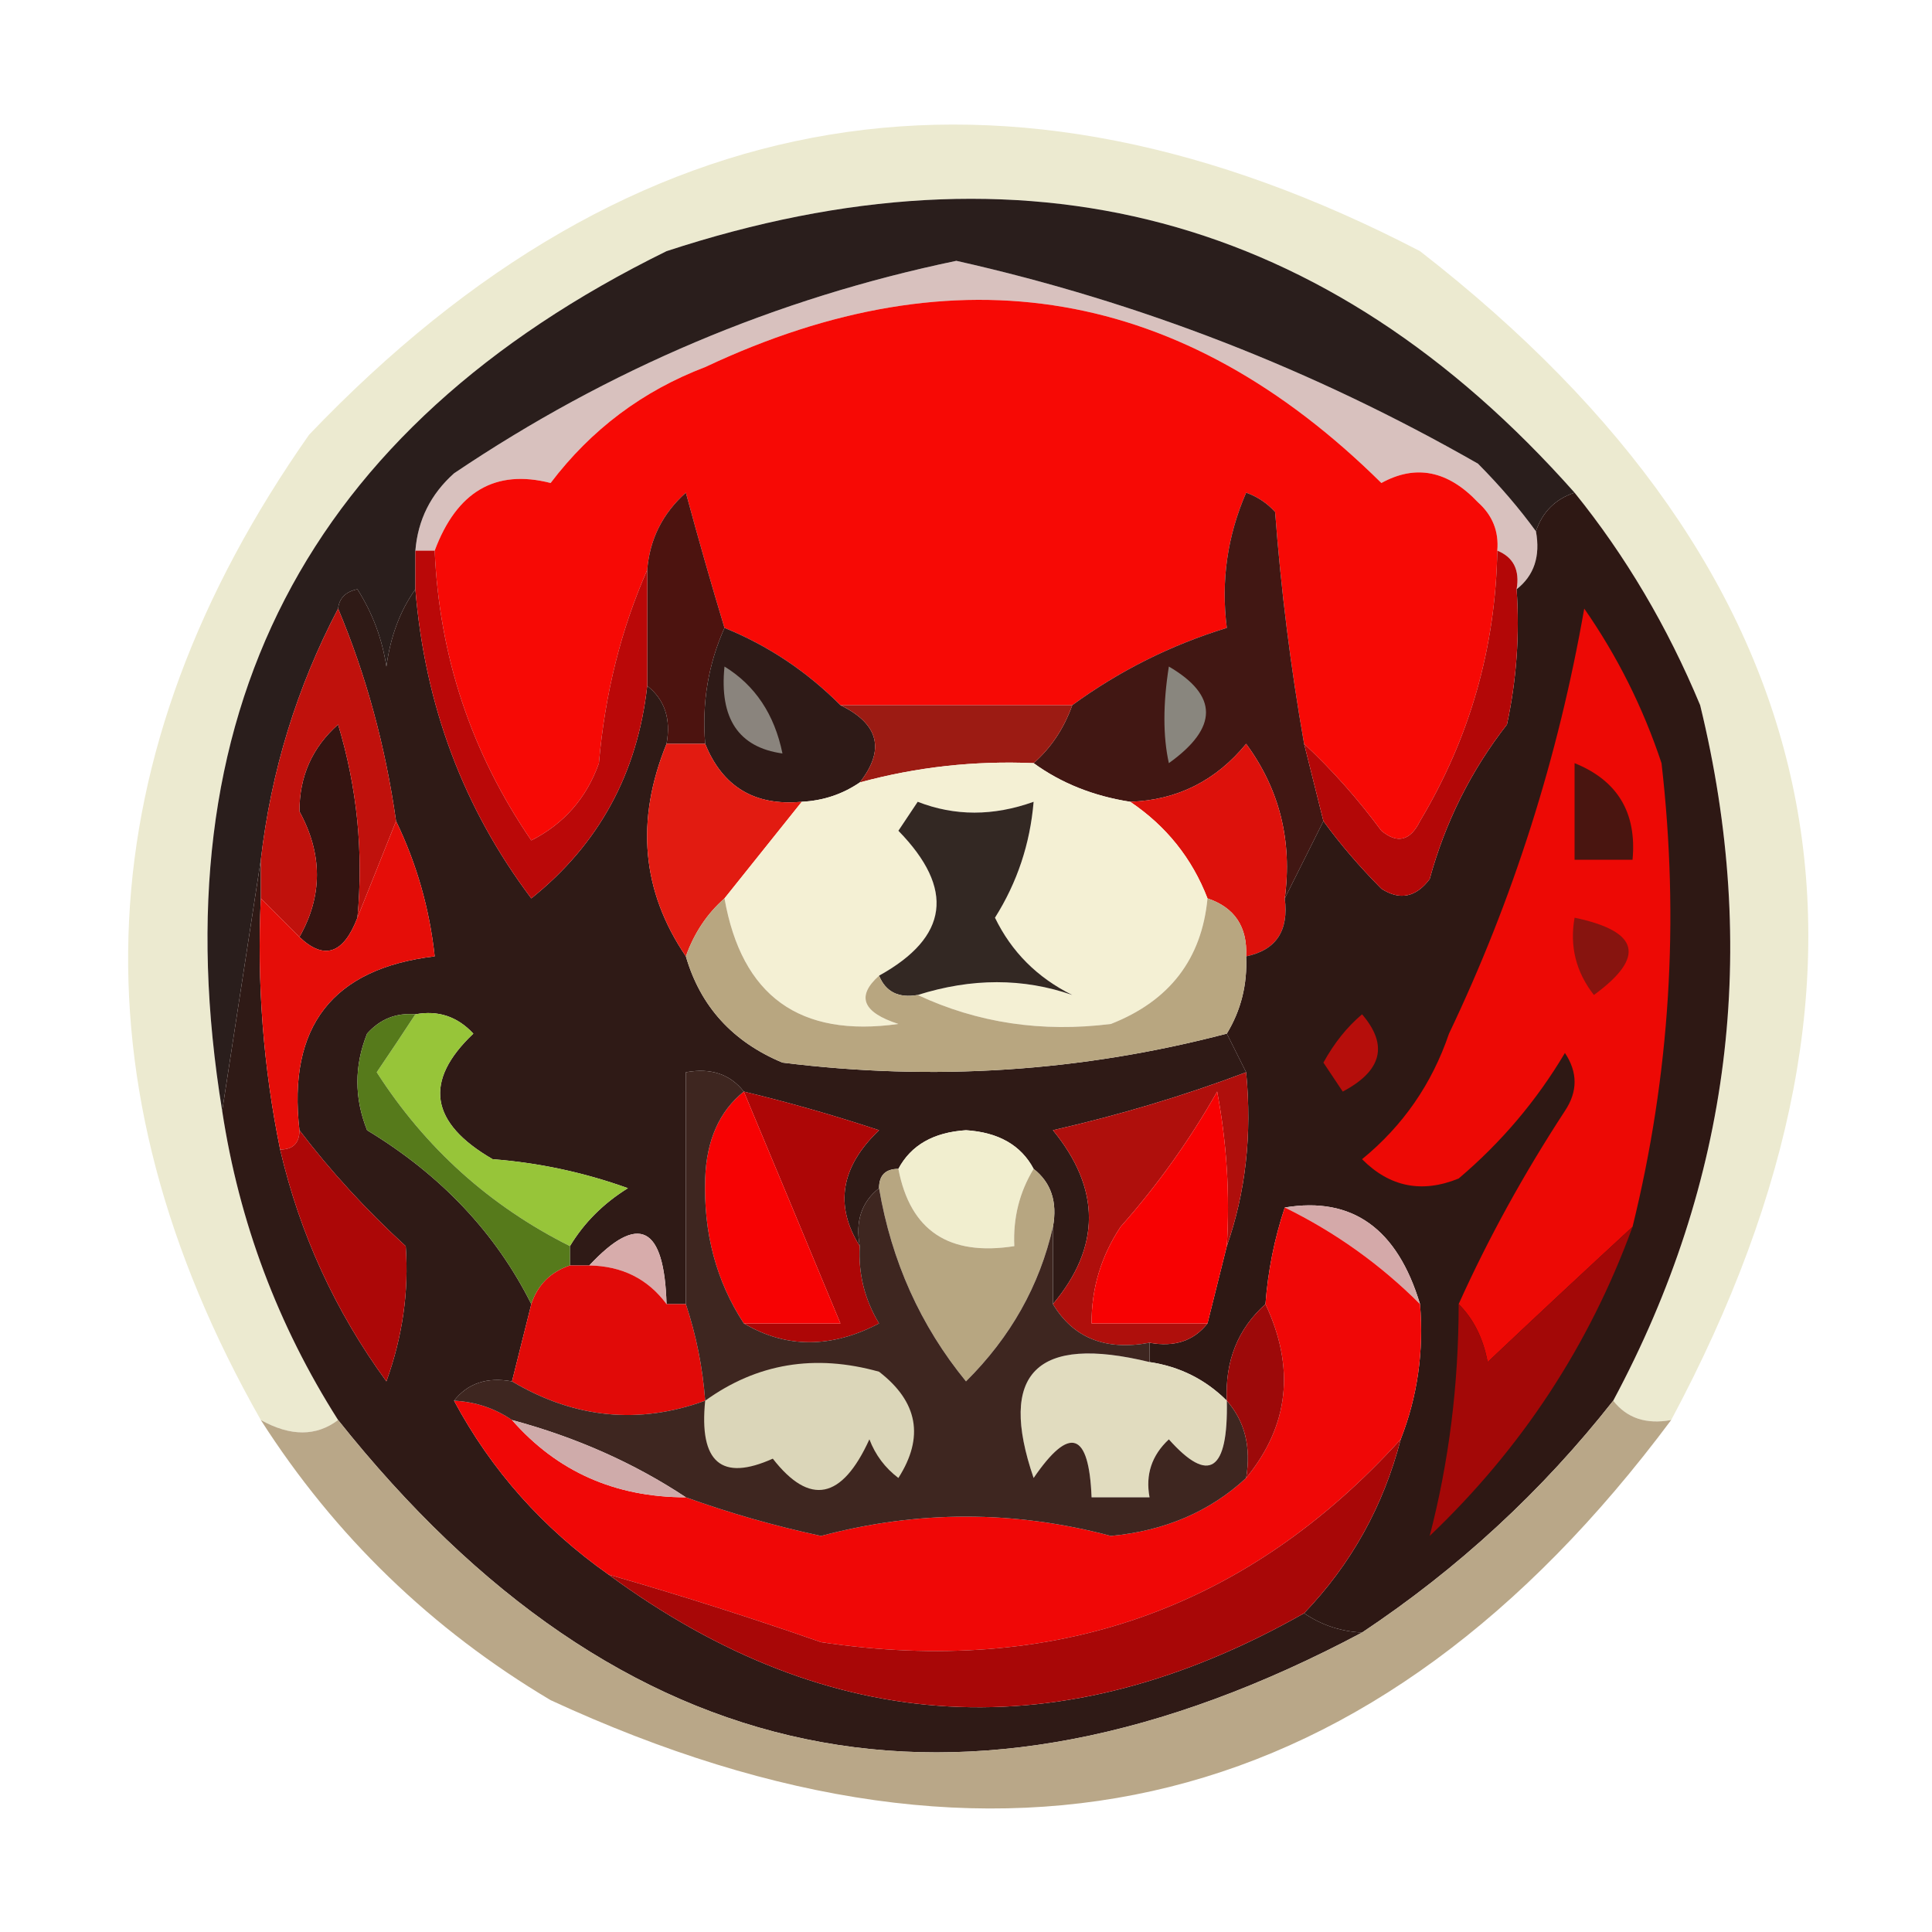 <?xml version="1.0" encoding="UTF-8"?>
<!DOCTYPE svg PUBLIC "-//W3C//DTD SVG 1.1//EN" "http://www.w3.org/Graphics/SVG/1.1/DTD/svg11.dtd">
<svg xmlns="http://www.w3.org/2000/svg" version="1.1" width="100px" height="100px" style="shape-rendering:geometricPrecision; text-rendering:geometricPrecision; image-rendering:optimizeQuality; fill-rule:evenodd; clip-rule:evenodd" xmlns:xlink="http://www.w3.org/1999/xlink">
<g><path style="opacity:1" fill="#ecead0" d="M 86.5,73.5 C 85.209,73.737 84.209,73.404 83.5,72.5C 89.585,61.148 91.085,49.148 88,36.5C 86.311,32.44 84.144,28.773 81.5,25.5C 68.716,11.08 53.05,6.913 34.5,13C 15.826,22.182 8.159,37.016 11.5,57.5C 12.378,63.256 14.378,68.589 17.5,73.5C 16.368,74.354 15.035,74.354 13.5,73.5C 3.574,56.018 4.408,39.018 16,22.5C 32.757,4.96 51.924,1.794 73.5,13C 94.862,29.605 99.195,49.772 86.5,73.5 Z"/></g>
<g><path style="opacity:1" fill="#d8c1be" d="M 79.5,27.5 C 79.737,28.791 79.404,29.791 78.5,30.5C 78.672,29.508 78.338,28.842 77.5,28.5C 77.586,27.504 77.252,26.671 76.5,26C 74.945,24.354 73.278,24.021 71.5,25C 61.232,14.851 49.565,12.851 36.5,19C 33.268,20.23 30.601,22.23 28.5,25C 25.645,24.269 23.645,25.436 22.5,28.5C 22.167,28.5 21.833,28.5 21.5,28.5C 21.628,26.91 22.295,25.577 23.5,24.5C 31.493,19.112 40.16,15.445 49.5,13.5C 58.974,15.626 67.974,19.126 76.5,24C 77.636,25.145 78.636,26.312 79.5,27.5 Z"/></g>
<g><path style="opacity:1" fill="#f70905" d="M 77.5,28.5 C 77.412,33.519 76.078,38.186 73.5,42.5C 72.998,43.521 72.332,43.688 71.5,43C 70.267,41.333 68.933,39.833 67.5,38.5C 66.804,34.548 66.304,30.548 66,26.5C 65.586,26.043 65.086,25.709 64.5,25.5C 63.526,27.743 63.192,30.076 63.5,32.5C 60.615,33.382 57.948,34.715 55.5,36.5C 51.5,36.5 47.5,36.5 43.5,36.5C 41.754,34.748 39.754,33.415 37.5,32.5C 36.835,30.302 36.168,27.969 35.5,25.5C 34.295,26.577 33.628,27.91 33.5,29.5C 32.144,32.577 31.311,35.91 31,39.5C 30.363,41.303 29.197,42.636 27.5,43.5C 24.399,38.968 22.733,33.968 22.5,28.5C 23.645,25.436 25.645,24.269 28.5,25C 30.601,22.23 33.268,20.23 36.5,19C 49.565,12.851 61.232,14.851 71.5,25C 73.278,24.021 74.945,24.354 76.5,26C 77.252,26.671 77.586,27.504 77.5,28.5 Z"/></g>
<g><path style="opacity:1" fill="#2a1e1c" d="M 81.5,25.5 C 80.5,25.833 79.833,26.5 79.5,27.5C 78.636,26.312 77.636,25.145 76.5,24C 67.974,19.126 58.974,15.626 49.5,13.5C 40.16,15.445 31.493,19.112 23.5,24.5C 22.295,25.577 21.628,26.91 21.5,28.5C 21.5,29.167 21.5,29.833 21.5,30.5C 20.71,31.608 20.21,32.942 20,34.5C 19.781,33.062 19.281,31.729 18.5,30.5C 17.893,30.624 17.56,30.957 17.5,31.5C 15.365,35.572 14.032,39.905 13.5,44.5C 12.833,48.833 12.167,53.167 11.5,57.5C 8.159,37.016 15.826,22.182 34.5,13C 53.05,6.913 68.716,11.08 81.5,25.5 Z"/></g>
<g><path style="opacity:1" fill="#411713" d="M 67.5,38.5 C 67.833,39.833 68.167,41.167 68.5,42.5C 67.833,43.833 67.167,45.167 66.5,46.5C 66.896,43.518 66.229,40.851 64.5,38.5C 62.929,40.415 60.929,41.415 58.5,41.5C 56.597,41.204 54.93,40.538 53.5,39.5C 54.401,38.709 55.068,37.709 55.5,36.5C 57.948,34.715 60.615,33.382 63.5,32.5C 63.192,30.076 63.526,27.743 64.5,25.5C 65.086,25.709 65.586,26.043 66,26.5C 66.304,30.548 66.804,34.548 67.5,38.5 Z"/></g>
<g><path style="opacity:1" fill="#4c130f" d="M 37.5,32.5 C 36.659,34.379 36.325,36.379 36.5,38.5C 35.833,38.5 35.167,38.5 34.5,38.5C 34.737,37.209 34.404,36.209 33.5,35.5C 33.5,33.5 33.5,31.5 33.5,29.5C 33.628,27.91 34.295,26.577 35.5,25.5C 36.168,27.969 36.835,30.302 37.5,32.5 Z"/></g>
<g><path style="opacity:1" fill="#2f1a16" d="M 17.5,31.5 C 17.56,30.957 17.893,30.624 18.5,30.5C 19.281,31.729 19.781,33.062 20,34.5C 20.21,32.942 20.71,31.608 21.5,30.5C 21.99,36.506 23.99,41.839 27.5,46.5C 30.996,43.702 32.996,40.035 33.5,35.5C 34.404,36.209 34.737,37.209 34.5,38.5C 32.882,42.468 33.215,46.134 35.5,49.5C 36.254,52.091 37.921,53.924 40.5,55C 48.306,55.974 55.973,55.474 63.5,53.5C 63.833,54.167 64.167,54.833 64.5,55.5C 61.306,56.708 57.973,57.708 54.5,58.5C 56.984,61.537 56.984,64.537 54.5,67.5C 54.5,66.167 54.5,64.833 54.5,63.5C 54.737,62.209 54.404,61.209 53.5,60.5C 52.848,59.275 51.681,58.608 50,58.5C 48.319,58.608 47.152,59.275 46.5,60.5C 45.833,60.5 45.5,60.833 45.5,61.5C 44.596,62.209 44.263,63.209 44.5,64.5C 43.181,62.395 43.514,60.395 45.5,58.5C 43.157,57.725 40.823,57.058 38.5,56.5C 37.791,55.596 36.791,55.263 35.5,55.5C 35.5,59.5 35.5,63.5 35.5,67.5C 35.167,67.5 34.833,67.5 34.5,67.5C 34.384,63.437 33.051,62.77 30.5,65.5C 30.167,65.5 29.833,65.5 29.5,65.5C 29.5,65.167 29.5,64.833 29.5,64.5C 30.23,63.288 31.23,62.288 32.5,61.5C 30.234,60.686 27.901,60.186 25.5,60C 22.246,58.119 21.912,55.953 24.5,53.5C 23.675,52.614 22.675,52.281 21.5,52.5C 20.504,52.414 19.671,52.748 19,53.5C 18.333,55.167 18.333,56.833 19,58.5C 22.823,60.816 25.657,63.816 27.5,67.5C 27.167,68.833 26.833,70.167 26.5,71.5C 25.209,71.263 24.209,71.596 23.5,72.5C 25.43,76.1 28.097,79.1 31.5,81.5C 42.975,89.934 54.975,90.601 67.5,83.5C 68.391,84.11 69.391,84.443 70.5,84.5C 49.776,95.521 32.109,91.854 17.5,73.5C 14.378,68.589 12.378,63.256 11.5,57.5C 12.167,53.167 12.833,48.833 13.5,44.5C 13.5,45.167 13.5,45.833 13.5,46.5C 13.294,50.898 13.627,55.231 14.5,59.5C 15.517,63.867 17.35,67.867 20,71.5C 20.837,69.179 21.17,66.845 21,64.5C 18.932,62.604 17.099,60.604 15.5,58.5C 14.88,53.127 17.214,50.127 22.5,49.5C 22.233,47.035 21.566,44.701 20.5,42.5C 19.945,38.603 18.945,34.937 17.5,31.5 Z"/></g>
<g><path style="opacity:1" fill="#2e1a17" d="M 37.5,32.5 C 39.754,33.415 41.754,34.748 43.5,36.5C 45.493,37.472 45.826,38.805 44.5,40.5C 43.609,41.11 42.609,41.443 41.5,41.5C 39.067,41.727 37.401,40.727 36.5,38.5C 36.325,36.379 36.659,34.379 37.5,32.5 Z"/></g>
<g><path style="opacity:1" fill="#9c1b13" d="M 55.5,36.5 C 55.068,37.709 54.401,38.709 53.5,39.5C 50.43,39.368 47.43,39.701 44.5,40.5C 45.826,38.805 45.493,37.472 43.5,36.5C 47.5,36.5 51.5,36.5 55.5,36.5 Z"/></g>
<g><path style="opacity:1" fill="#8a847d" d="M 37.5,34.5 C 39.085,35.474 40.085,36.974 40.5,39C 38.227,38.683 37.227,37.183 37.5,34.5 Z"/></g>
<g><path style="opacity:1" fill="#89867e" d="M 60.5,34.5 C 63.063,35.998 63.063,37.665 60.5,39.5C 60.193,38.112 60.193,36.446 60.5,34.5 Z"/></g>
<g><path style="opacity:1" fill="#ba0808" d="M 21.5,28.5 C 21.833,28.5 22.167,28.5 22.5,28.5C 22.733,33.968 24.399,38.968 27.5,43.5C 29.197,42.636 30.363,41.303 31,39.5C 31.311,35.91 32.144,32.577 33.5,29.5C 33.5,31.5 33.5,33.5 33.5,35.5C 32.996,40.035 30.996,43.702 27.5,46.5C 23.99,41.839 21.99,36.506 21.5,30.5C 21.5,29.833 21.5,29.167 21.5,28.5 Z"/></g>
<g><path style="opacity:1" fill="#e21b11" d="M 34.5,38.5 C 35.167,38.5 35.833,38.5 36.5,38.5C 37.401,40.727 39.067,41.727 41.5,41.5C 40.167,43.167 38.833,44.833 37.5,46.5C 36.599,47.291 35.932,48.291 35.5,49.5C 33.215,46.134 32.882,42.468 34.5,38.5 Z"/></g>
<g><path style="opacity:1" fill="#dd110b" d="M 66.5,46.5 C 66.715,48.179 66.048,49.179 64.5,49.5C 64.573,47.973 63.906,46.973 62.5,46.5C 61.7,44.426 60.367,42.76 58.5,41.5C 60.929,41.415 62.929,40.415 64.5,38.5C 66.229,40.851 66.896,43.518 66.5,46.5 Z"/></g>
<g><path style="opacity:1" fill="#f4f0d4" d="M 53.5,39.5 C 54.93,40.538 56.597,41.204 58.5,41.5C 60.367,42.76 61.7,44.426 62.5,46.5C 62.201,49.642 60.534,51.809 57.5,53C 53.929,53.448 50.596,52.948 47.5,51.5C 50.297,50.617 52.963,50.617 55.5,51.5C 53.693,50.605 52.36,49.272 51.5,47.5C 52.651,45.675 53.318,43.675 53.5,41.5C 51.416,42.248 49.416,42.248 47.5,41.5C 47.167,42 46.833,42.5 46.5,43C 49.435,46.007 49.102,48.507 45.5,50.5C 44.308,51.566 44.641,52.399 46.5,53C 41.39,53.72 38.39,51.553 37.5,46.5C 38.833,44.833 40.167,43.167 41.5,41.5C 42.609,41.443 43.609,41.11 44.5,40.5C 47.43,39.701 50.43,39.368 53.5,39.5 Z"/></g>
<g><path style="opacity:1" fill="#341411" d="M 18.5,47.5 C 17.779,49.382 16.779,49.715 15.5,48.5C 16.705,46.374 16.705,44.207 15.5,42C 15.493,40.188 16.16,38.688 17.5,37.5C 18.487,40.768 18.82,44.102 18.5,47.5 Z"/></g>
<g><path style="opacity:1" fill="#332823" d="M 47.5,51.5 C 46.508,51.672 45.842,51.338 45.5,50.5C 49.102,48.507 49.435,46.007 46.5,43C 46.833,42.5 47.167,42 47.5,41.5C 49.416,42.248 51.416,42.248 53.5,41.5C 53.318,43.675 52.651,45.675 51.5,47.5C 52.36,49.272 53.693,50.605 55.5,51.5C 52.963,50.617 50.297,50.617 47.5,51.5 Z"/></g>
<g><path style="opacity:1" fill="#2e1814" d="M 81.5,25.5 C 84.144,28.773 86.311,32.44 88,36.5C 91.085,49.148 89.585,61.148 83.5,72.5C 79.82,77.179 75.486,81.179 70.5,84.5C 69.391,84.443 68.391,84.11 67.5,83.5C 69.939,80.957 71.606,77.957 72.5,74.5C 73.369,72.283 73.702,69.95 73.5,67.5C 72.323,63.587 69.99,61.921 66.5,62.5C 65.962,64.117 65.629,65.784 65.5,67.5C 64.069,68.78 63.402,70.447 63.5,72.5C 62.395,71.4 61.062,70.733 59.5,70.5C 59.5,70.167 59.5,69.833 59.5,69.5C 60.791,69.737 61.791,69.404 62.5,68.5C 62.833,67.167 63.167,65.833 63.5,64.5C 64.477,61.713 64.81,58.713 64.5,55.5C 64.167,54.833 63.833,54.167 63.5,53.5C 64.234,52.292 64.567,50.959 64.5,49.5C 66.048,49.179 66.715,48.179 66.5,46.5C 67.167,45.167 67.833,43.833 68.5,42.5C 69.364,43.688 70.364,44.855 71.5,46C 72.449,46.617 73.282,46.451 74,45.5C 74.806,42.554 76.139,39.888 78,37.5C 78.497,35.19 78.663,32.857 78.5,30.5C 79.404,29.791 79.737,28.791 79.5,27.5C 79.833,26.5 80.5,25.833 81.5,25.5 Z"/></g>
<g><path style="opacity:1" fill="#b30707" d="M 77.5,28.5 C 78.338,28.842 78.672,29.508 78.5,30.5C 78.663,32.857 78.497,35.19 78,37.5C 76.139,39.888 74.806,42.554 74,45.5C 73.282,46.451 72.449,46.617 71.5,46C 70.364,44.855 69.364,43.688 68.5,42.5C 68.167,41.167 67.833,39.833 67.5,38.5C 68.933,39.833 70.267,41.333 71.5,43C 72.332,43.688 72.998,43.521 73.5,42.5C 76.078,38.186 77.412,33.519 77.5,28.5 Z"/></g>
<g><path style="opacity:1" fill="#c0110c" d="M 17.5,31.5 C 18.945,34.937 19.945,38.603 20.5,42.5C 19.833,44.167 19.167,45.833 18.5,47.5C 18.82,44.102 18.487,40.768 17.5,37.5C 16.16,38.688 15.493,40.188 15.5,42C 16.705,44.207 16.705,46.374 15.5,48.5C 14.833,47.833 14.167,47.167 13.5,46.5C 13.5,45.833 13.5,45.167 13.5,44.5C 14.032,39.905 15.365,35.572 17.5,31.5 Z"/></g>
<g><path style="opacity:1" fill="#e50d08" d="M 20.5,42.5 C 21.566,44.701 22.233,47.035 22.5,49.5C 17.214,50.127 14.88,53.127 15.5,58.5C 15.5,59.167 15.167,59.5 14.5,59.5C 13.627,55.231 13.294,50.898 13.5,46.5C 14.167,47.167 14.833,47.833 15.5,48.5C 16.779,49.715 17.779,49.382 18.5,47.5C 19.167,45.833 19.833,44.167 20.5,42.5 Z"/></g>
<g><path style="opacity:1" fill="#b8a680" d="M 37.5,46.5 C 38.39,51.553 41.39,53.72 46.5,53C 44.641,52.399 44.308,51.566 45.5,50.5C 45.842,51.338 46.508,51.672 47.5,51.5C 50.596,52.948 53.929,53.448 57.5,53C 60.534,51.809 62.201,49.642 62.5,46.5C 63.906,46.973 64.573,47.973 64.5,49.5C 64.567,50.959 64.234,52.292 63.5,53.5C 55.973,55.474 48.306,55.974 40.5,55C 37.921,53.924 36.254,52.091 35.5,49.5C 35.932,48.291 36.599,47.291 37.5,46.5 Z"/></g>
<g><path style="opacity:1" fill="#b50e0b" d="M 70.5,52.5 C 71.867,54.093 71.534,55.426 69.5,56.5C 69.167,56 68.833,55.5 68.5,55C 69.056,53.989 69.722,53.156 70.5,52.5 Z"/></g>
<g><path style="opacity:1" fill="#97c539" d="M 21.5,52.5 C 22.675,52.281 23.675,52.614 24.5,53.5C 21.912,55.953 22.246,58.119 25.5,60C 27.901,60.186 30.234,60.686 32.5,61.5C 31.23,62.288 30.23,63.288 29.5,64.5C 25.352,62.423 22.019,59.423 19.5,55.5C 20.192,54.482 20.859,53.482 21.5,52.5 Z"/></g>
<g><path style="opacity:1" fill="#ed0905" d="M 84.5,63.5 C 82.006,65.799 79.506,68.132 77,70.5C 76.768,69.263 76.268,68.263 75.5,67.5C 77.031,64.101 78.865,60.767 81,57.5C 81.667,56.5 81.667,55.5 81,54.5C 79.542,56.96 77.709,59.127 75.5,61C 73.597,61.774 71.93,61.44 70.5,60C 72.617,58.269 74.117,56.102 75,53.5C 78.316,46.551 80.649,39.217 82,31.5C 83.71,33.956 85.044,36.623 86,39.5C 86.937,47.644 86.437,55.644 84.5,63.5 Z"/></g>
<g><path style="opacity:1" fill="#87140f" d="M 81.5,47.5 C 84.861,48.203 85.194,49.536 82.5,51.5C 81.571,50.311 81.238,48.978 81.5,47.5 Z"/></g>
<g><path style="opacity:1" fill="#491510" d="M 81.5,39.5 C 83.727,40.401 84.727,42.067 84.5,44.5C 83.5,44.5 82.5,44.5 81.5,44.5C 81.5,42.833 81.5,41.167 81.5,39.5 Z"/></g>
<g><path style="opacity:1" fill="#ad0606" d="M 38.5,56.5 C 40.823,57.058 43.157,57.725 45.5,58.5C 43.514,60.395 43.181,62.395 44.5,64.5C 44.421,65.93 44.754,67.264 45.5,68.5C 43.027,69.797 40.693,69.797 38.5,68.5C 40.167,68.5 41.833,68.5 43.5,68.5C 41.857,64.541 40.191,60.541 38.5,56.5 Z"/></g>
<g><path style="opacity:1" fill="#af0f0c" d="M 64.5,55.5 C 64.81,58.713 64.477,61.713 63.5,64.5C 63.664,61.813 63.497,59.146 63,56.5C 61.579,59.009 59.912,61.343 58,63.5C 56.991,65.025 56.491,66.692 56.5,68.5C 58.5,68.5 60.5,68.5 62.5,68.5C 61.791,69.404 60.791,69.737 59.5,69.5C 57.219,69.923 55.552,69.256 54.5,67.5C 56.984,64.537 56.984,61.537 54.5,58.5C 57.973,57.708 61.306,56.708 64.5,55.5 Z"/></g>
<g><path style="opacity:1" fill="#f80102" d="M 63.5,64.5 C 63.167,65.833 62.833,67.167 62.5,68.5C 60.5,68.5 58.5,68.5 56.5,68.5C 56.491,66.692 56.991,65.025 58,63.5C 59.912,61.343 61.579,59.009 63,56.5C 63.497,59.146 63.664,61.813 63.5,64.5 Z"/></g>
<g><path style="opacity:1" fill="#f70203" d="M 38.5,56.5 C 40.191,60.541 41.857,64.541 43.5,68.5C 41.833,68.5 40.167,68.5 38.5,68.5C 37.074,66.321 36.408,63.821 36.5,61C 36.569,59.014 37.235,57.514 38.5,56.5 Z"/></g>
<g><path style="opacity:1" fill="#f1eecf" d="M 53.5,60.5 C 52.766,61.708 52.433,63.041 52.5,64.5C 49.112,65.031 47.112,63.697 46.5,60.5C 47.152,59.275 48.319,58.608 50,58.5C 51.681,58.608 52.848,59.275 53.5,60.5 Z"/></g>
<g><path style="opacity:1" fill="#d4a9a9" d="M 66.5,62.5 C 69.99,61.921 72.323,63.587 73.5,67.5C 71.445,65.445 69.112,63.779 66.5,62.5 Z"/></g>
<g><path style="opacity:1" fill="#ac0707" d="M 15.5,58.5 C 17.099,60.604 18.932,62.604 21,64.5C 21.17,66.845 20.837,69.179 20,71.5C 17.35,67.867 15.517,63.867 14.5,59.5C 15.167,59.5 15.5,59.167 15.5,58.5 Z"/></g>
<g><path style="opacity:1" fill="#567a1b" d="M 21.5,52.5 C 20.859,53.482 20.192,54.482 19.5,55.5C 22.019,59.423 25.352,62.423 29.5,64.5C 29.5,64.833 29.5,65.167 29.5,65.5C 28.5,65.833 27.833,66.5 27.5,67.5C 25.657,63.816 22.823,60.816 19,58.5C 18.333,56.833 18.333,55.167 19,53.5C 19.671,52.748 20.504,52.414 21.5,52.5 Z"/></g>
<g><path style="opacity:1" fill="#f00706" d="M 66.5,62.5 C 69.112,63.779 71.445,65.445 73.5,67.5C 73.702,69.95 73.369,72.283 72.5,74.5C 64.528,83.299 54.528,86.799 42.5,85C 38.785,83.705 35.118,82.538 31.5,81.5C 28.097,79.1 25.43,76.1 23.5,72.5C 24.609,72.557 25.609,72.89 26.5,73.5C 28.835,76.165 31.835,77.498 35.5,77.5C 37.754,78.315 40.087,78.981 42.5,79.5C 47.5,78.167 52.5,78.167 57.5,79.5C 60.292,79.239 62.625,78.239 64.5,76.5C 66.719,73.796 67.052,70.796 65.5,67.5C 65.629,65.784 65.962,64.117 66.5,62.5 Z"/></g>
<g><path style="opacity:1" fill="#d7acab" d="M 34.5,67.5 C 33.533,66.194 32.199,65.527 30.5,65.5C 33.051,62.77 34.384,63.437 34.5,67.5 Z"/></g>
<g><path style="opacity:1" fill="#b7a681" d="M 46.5,60.5 C 47.112,63.697 49.112,65.031 52.5,64.5C 52.433,63.041 52.766,61.708 53.5,60.5C 54.404,61.209 54.737,62.209 54.5,63.5C 53.809,66.543 52.309,69.209 50,71.5C 47.645,68.62 46.145,65.286 45.5,61.5C 45.5,60.833 45.833,60.5 46.5,60.5 Z"/></g>
<g><path style="opacity:1" fill="#e10a08" d="M 29.5,65.5 C 29.833,65.5 30.167,65.5 30.5,65.5C 32.199,65.527 33.533,66.194 34.5,67.5C 34.833,67.5 35.167,67.5 35.5,67.5C 36.038,69.117 36.371,70.784 36.5,72.5C 33.062,73.751 29.728,73.417 26.5,71.5C 26.833,70.167 27.167,68.833 27.5,67.5C 27.833,66.5 28.5,65.833 29.5,65.5 Z"/></g>
<g><path style="opacity:1" fill="#e1dcbf" d="M 59.5,70.5 C 61.062,70.733 62.395,71.4 63.5,72.5C 63.574,76.161 62.574,76.828 60.5,74.5C 59.614,75.325 59.281,76.325 59.5,77.5C 58.5,77.5 57.5,77.5 56.5,77.5C 56.367,74.104 55.367,73.771 53.5,76.5C 51.64,71.074 53.64,69.074 59.5,70.5 Z"/></g>
<g><path style="opacity:1" fill="#3e2620" d="M 38.5,56.5 C 37.235,57.514 36.569,59.014 36.5,61C 36.408,63.821 37.074,66.321 38.5,68.5C 40.693,69.797 43.027,69.797 45.5,68.5C 44.754,67.264 44.421,65.93 44.5,64.5C 44.263,63.209 44.596,62.209 45.5,61.5C 46.145,65.286 47.645,68.62 50,71.5C 52.309,69.209 53.809,66.543 54.5,63.5C 54.5,64.833 54.5,66.167 54.5,67.5C 55.552,69.256 57.219,69.923 59.5,69.5C 59.5,69.833 59.5,70.167 59.5,70.5C 53.64,69.074 51.64,71.074 53.5,76.5C 55.367,73.771 56.367,74.104 56.5,77.5C 57.5,77.5 58.5,77.5 59.5,77.5C 59.281,76.325 59.614,75.325 60.5,74.5C 62.574,76.828 63.574,76.161 63.5,72.5C 64.434,73.568 64.768,74.901 64.5,76.5C 62.625,78.239 60.292,79.239 57.5,79.5C 52.5,78.167 47.5,78.167 42.5,79.5C 40.087,78.981 37.754,78.315 35.5,77.5C 32.82,75.727 29.82,74.393 26.5,73.5C 25.609,72.89 24.609,72.557 23.5,72.5C 24.209,71.596 25.209,71.263 26.5,71.5C 29.728,73.417 33.062,73.751 36.5,72.5C 36.371,70.784 36.038,69.117 35.5,67.5C 35.5,63.5 35.5,59.5 35.5,55.5C 36.791,55.263 37.791,55.596 38.5,56.5 Z"/></g>
<g><path style="opacity:1" fill="#dbd6b9" d="M 36.5,72.5 C 39.177,70.568 42.177,70.068 45.5,71C 47.515,72.555 47.849,74.389 46.5,76.5C 45.808,75.975 45.308,75.308 45,74.5C 43.579,77.622 41.913,77.956 40,75.5C 37.342,76.694 36.176,75.694 36.5,72.5 Z"/></g>
<g><path style="opacity:1" fill="#9d0909" d="M 65.5,67.5 C 67.052,70.796 66.719,73.796 64.5,76.5C 64.768,74.901 64.434,73.568 63.5,72.5C 63.402,70.447 64.069,68.78 65.5,67.5 Z"/></g>
<g><path style="opacity:1" fill="#a30807" d="M 84.5,63.5 C 82.264,69.632 78.764,74.965 74,79.5C 74.999,75.659 75.499,71.659 75.5,67.5C 76.268,68.263 76.768,69.263 77,70.5C 79.506,68.132 82.006,65.799 84.5,63.5 Z"/></g>
<g><path style="opacity:0.959" fill="#b6a483" d="M 83.5,72.5 C 84.209,73.404 85.209,73.737 86.5,73.5C 71.233,93.984 51.899,98.817 28.5,88C 22.336,84.335 17.336,79.502 13.5,73.5C 15.035,74.354 16.368,74.354 17.5,73.5C 32.109,91.854 49.776,95.521 70.5,84.5C 75.486,81.179 79.82,77.179 83.5,72.5 Z"/></g>
<g><path style="opacity:1" fill="#a80707" d="M 72.5,74.5 C 71.606,77.957 69.939,80.957 67.5,83.5C 54.975,90.601 42.975,89.934 31.5,81.5C 35.118,82.538 38.785,83.705 42.5,85C 54.528,86.799 64.528,83.299 72.5,74.5 Z"/></g>
<g><path style="opacity:1" fill="#cfabaa" d="M 26.5,73.5 C 29.82,74.393 32.82,75.727 35.5,77.5C 31.835,77.498 28.835,76.165 26.5,73.5 Z"/></g>
</svg>
